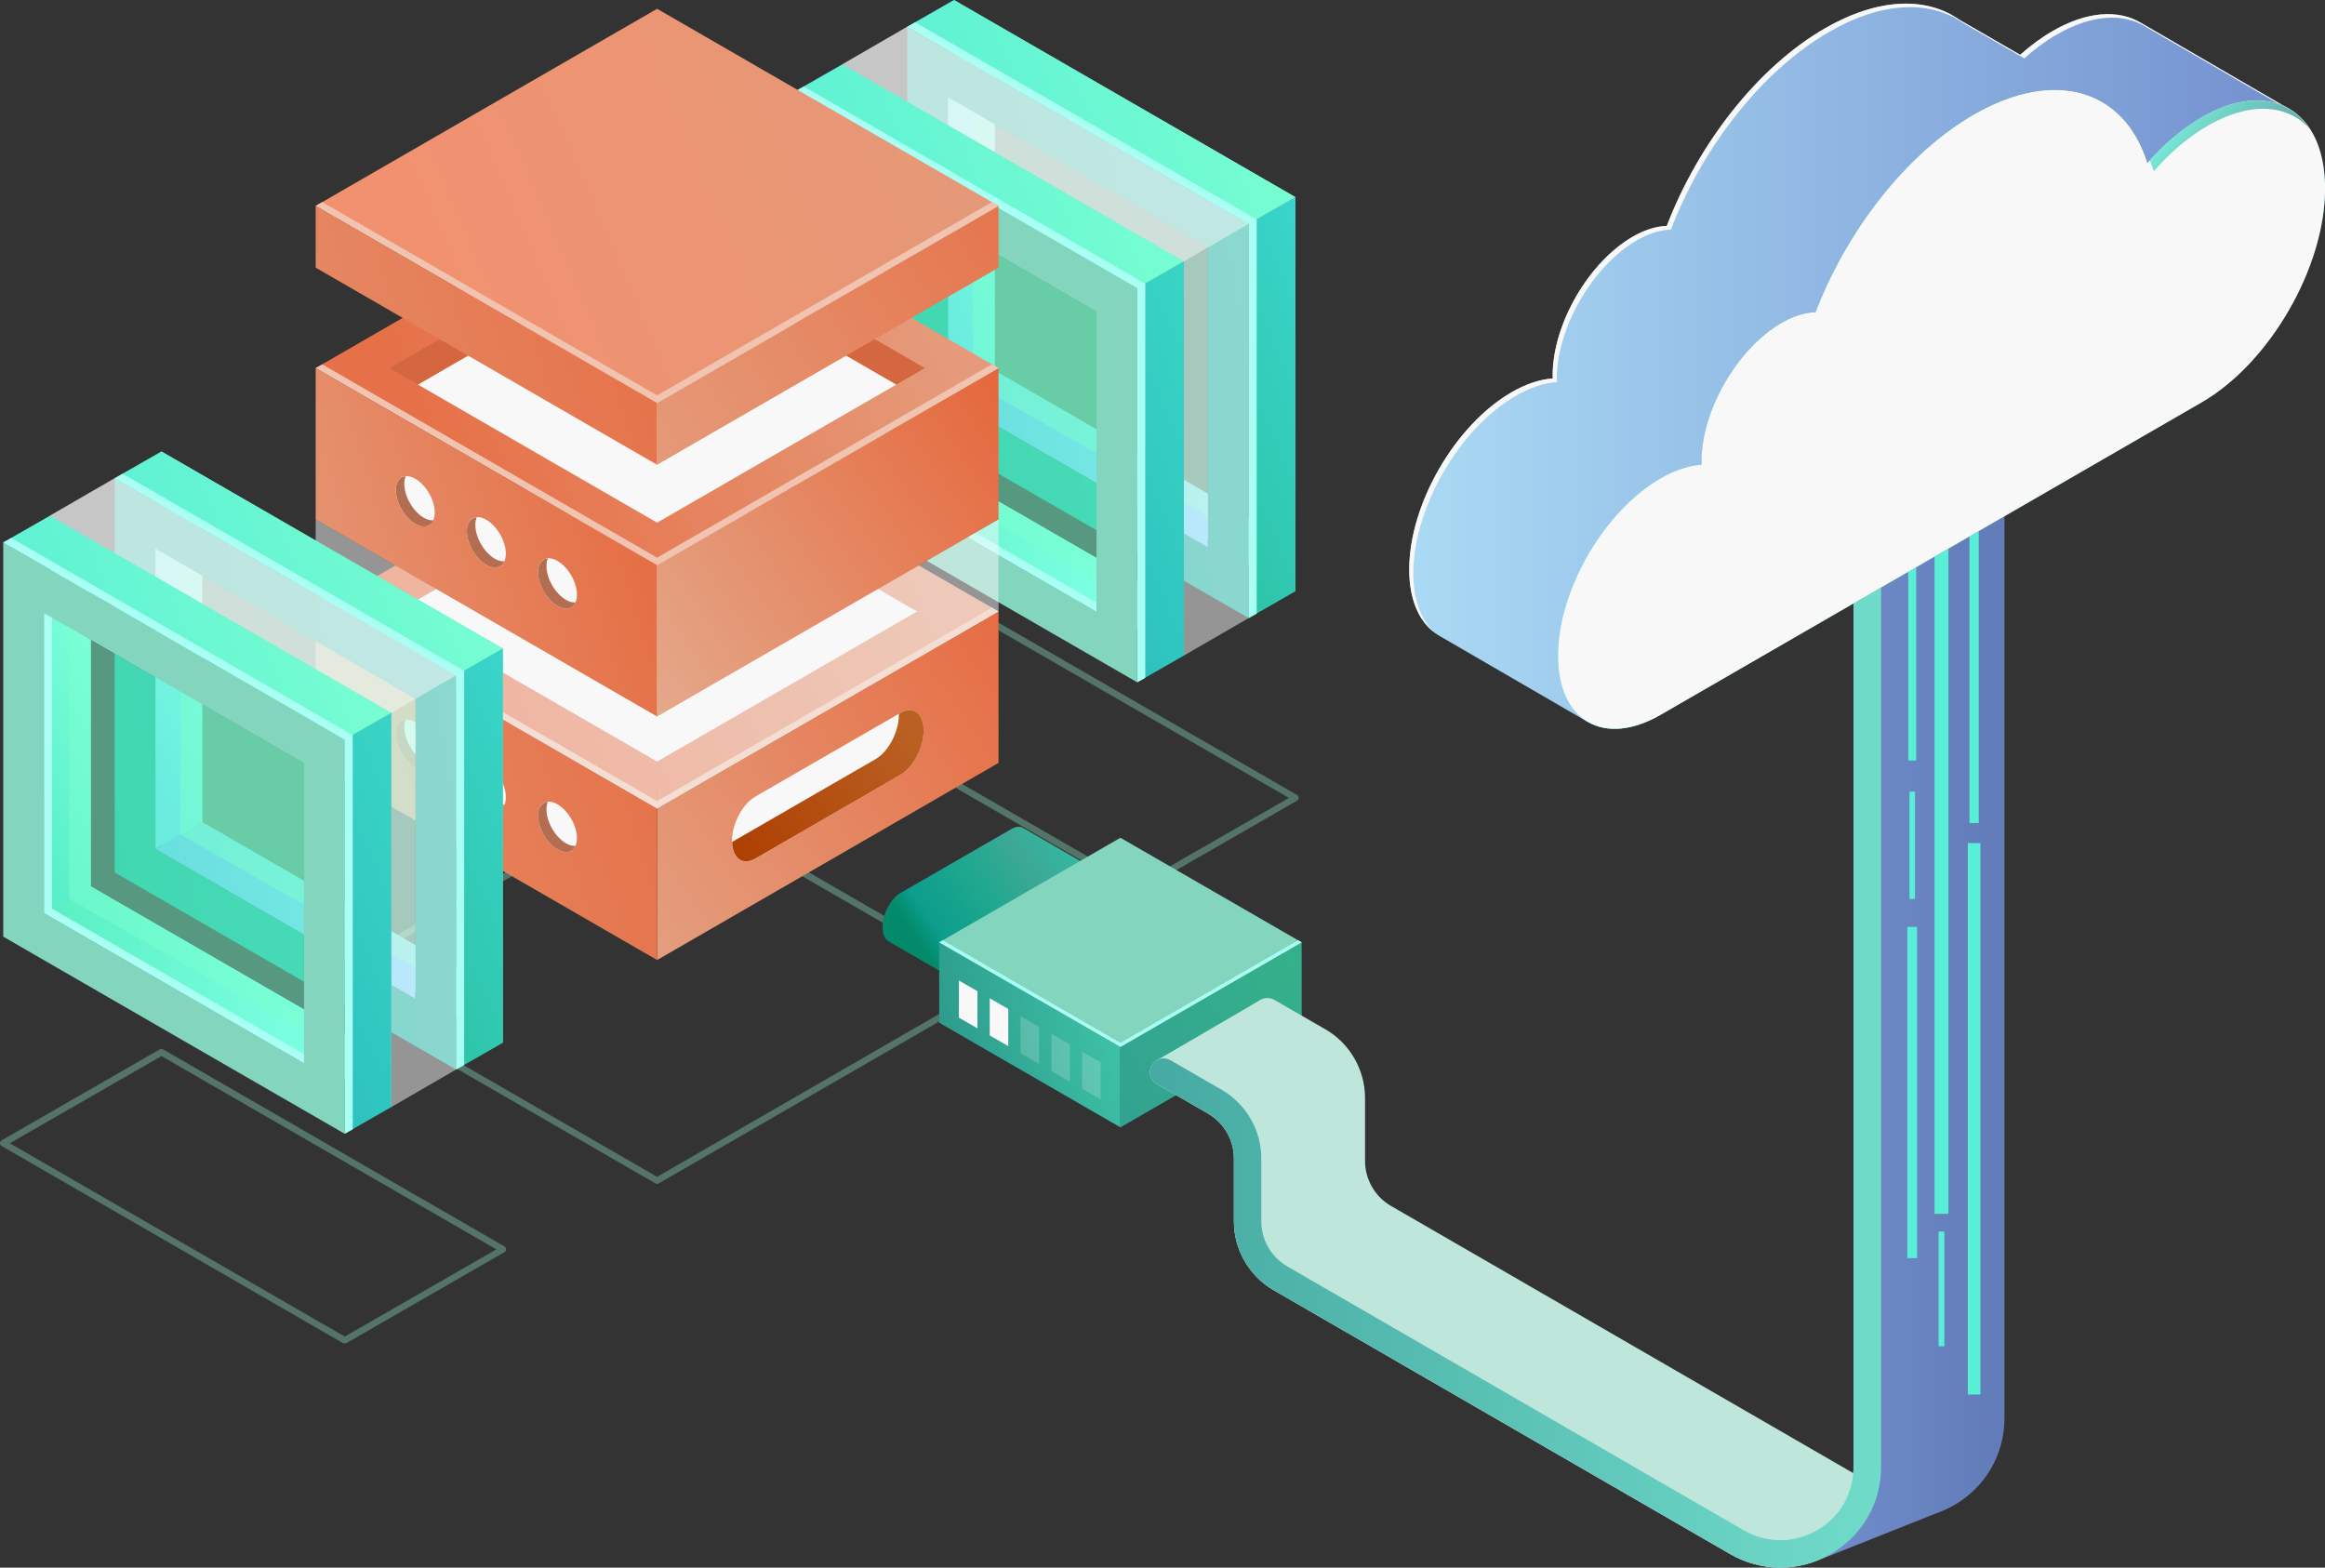 <svg width="528" height="356" viewBox="0 0 528 356" fill="none" xmlns="http://www.w3.org/2000/svg"><rect x="0" y="0" width="528" height="356" fill="#333333" stroke="none"/><g clip-path="url(#clip0_464_6241)"><path d="M258.253 202.601C258.127 202.601 258.002 202.565 257.876 202.493L180.358 157.733C180.124 157.607 179.98 157.355 179.98 157.085C179.98 156.815 180.124 156.582 180.358 156.438L216.275 135.775C216.509 135.649 216.779 135.649 217.013 135.775L294.548 180.536C294.782 180.661 294.926 180.913 294.926 181.183C294.926 181.453 294.782 181.687 294.548 181.83L258.631 202.493C258.523 202.565 258.397 202.583 258.253 202.583V202.601ZM182.211 157.103L258.271 201.001L292.714 181.201L216.653 137.303L182.211 157.103Z" fill="#84D5BD" fill-opacity="0.4"/><path d="M216.635 0V89.522L294.17 134.282V44.761L216.635 0ZM225.879 16.023L284.908 50.102V118.259L225.879 84.18V16.023Z" fill="url(#paint0_linear_464_6241)"/><path d="M206.023 6.078V95.6L283.559 140.361V50.839L206.023 6.078ZM215.286 22.102L274.314 56.18V124.337L215.286 90.259V22.102Z" fill="url(#paint1_linear_464_6241)"/><path d="M206.023 6.078L216.635 0L294.17 44.761L283.559 50.839L206.023 6.078Z" fill="url(#paint2_linear_464_6241)"/><path d="M294.17 44.761L283.559 50.839V140.361L294.17 134.282V44.761Z" fill="url(#paint3_linear_464_6241)"/><path d="M225.898 84.181L215.269 90.259V22.102L225.88 28.234L225.898 84.181Z" fill="url(#paint4_linear_464_6241)"/><path d="M225.898 84.181L215.269 90.259L274.297 124.32L274.315 112.127L225.898 84.181Z" fill="url(#paint5_linear_464_6241)"/><path opacity="0.5" d="M220.951 87.004V25.411L274.296 56.18V117.288L220.951 87.004Z" fill="#7BFFCF"/><path d="M191.33 14.585V104.106L268.865 148.867V59.345L191.33 14.585ZM200.592 30.608L259.621 64.686V132.844L200.592 98.765V30.608Z" fill="url(#paint6_linear_464_6241)"/><path d="M180.719 20.663V110.184L258.254 154.945V65.424L180.719 20.663ZM189.981 36.686L249.009 70.765V138.922L189.981 104.843V36.686Z" fill="url(#paint7_linear_464_6241)"/><path d="M180.719 20.663L191.33 14.585L268.865 59.345L258.254 65.424L180.719 20.663Z" fill="url(#paint8_linear_464_6241)"/><path d="M268.865 59.345L258.254 65.424V154.945L268.865 148.867V59.345Z" fill="url(#paint9_linear_464_6241)"/><path d="M200.593 98.765L189.981 104.843V36.686L200.593 42.819V98.765Z" fill="url(#paint10_linear_464_6241)"/><path d="M200.593 98.765L189.981 104.843L249.009 138.922V126.711L200.593 98.765Z" fill="url(#paint11_linear_464_6241)"/><path opacity="0.5" d="M195.664 101.588V40.013L249.009 70.765V131.873L195.664 101.588Z" fill="#7BFFCF"/><path d="M258.254 65.424L180.719 20.663L182.553 19.656L260.088 64.416V153.938L258.254 154.945V65.424Z" fill="#A9FFF4"/><path d="M283.559 50.839L206.024 6.078L207.841 5.071L285.394 49.832V139.354L283.559 140.361V50.839Z" fill="#A9FFF4"/><path d="M189.981 36.686L191.798 37.747V103.836L249.009 136.854V138.922L189.981 104.843V36.686Z" fill="#A9FFF4"/><path opacity="0.5" d="M191.329 14.585L206.023 6.078L283.559 50.839V140.361L268.865 148.867V59.345L191.329 14.585Z" fill="#F8F8F8"/><path opacity="0.5" d="M283.559 50.839L268.865 59.345L191.329 14.585L206.023 6.078L283.559 50.839Z" fill="#F8F8F8"/><path d="M149.225 268.852C149.1 268.852 148.974 268.816 148.848 268.744L71.762 224.235C71.528 224.109 71.384 223.858 71.384 223.588C71.384 223.318 71.528 223.084 71.762 222.941L148.866 178.432C149.1 178.306 149.387 178.306 149.603 178.432L226.689 222.941C226.923 223.066 227.067 223.318 227.067 223.588C227.067 223.858 226.923 224.092 226.689 224.235L149.603 268.744C149.495 268.816 149.351 268.852 149.225 268.852ZM73.615 223.606L149.225 267.252L224.836 223.606L149.225 179.96L73.615 223.606Z" fill="#84D5BD" fill-opacity="0.4"/><path d="M149.225 218.013L226.761 173.252V138.868L149.225 183.629V218.013Z" fill="url(#paint12_linear_464_6241)"/><path d="M149.226 183.629L226.761 138.868L149.226 94.107L71.69 138.868L149.226 183.629Z" fill="url(#paint13_linear_464_6241)"/><path d="M149.226 172.946L208.254 138.868L149.226 104.789L90.197 138.868L149.226 172.946Z" fill="#F8F8F8"/><path d="M71.69 173.252L149.226 218.013V183.629L71.69 138.868V173.252Z" fill="url(#paint14_linear_464_6241)"/><path d="M149.225 162.732L226.761 117.971V83.587L149.225 128.348V162.732Z" fill="url(#paint15_linear_464_6241)"/><path d="M149.226 128.348L226.761 83.587L149.226 38.826L71.69 83.587L149.226 128.348Z" fill="url(#paint16_linear_464_6241)"/><path d="M149.226 126.639L225.268 82.724L226.761 83.587L149.226 128.348L71.69 83.587L73.183 82.742L149.226 126.639Z" fill="#F0C4B1"/><path d="M149.226 181.92L225.268 138.005L226.761 138.868L149.226 183.629L71.69 138.868L73.183 138.023L149.226 181.92Z" fill="#F0C4B1"/><path d="M149.226 55.946L203.56 87.327L149.226 118.69L94.891 87.327L149.226 55.946Z" fill="#F8F8F8"/><path d="M149.226 55.946L94.891 87.327L88.435 83.587L149.226 48.501L210.034 83.587L203.578 87.327L149.226 55.946Z" fill="#D46740"/><path d="M71.69 117.971L149.226 162.732V128.348L71.69 83.587V117.971Z" fill="url(#paint17_linear_464_6241)"/><path d="M122.175 129.93C122.175 132.754 124.154 136.188 126.6 137.609C129.046 139.03 131.024 137.879 131.024 135.056C131.024 132.232 129.046 128.797 126.6 127.377C124.154 125.974 122.175 127.107 122.175 129.93Z" fill="#F8F8F8"/><path d="M106.024 120.597C106.024 123.42 108.003 126.855 110.449 128.276C112.895 129.696 114.873 128.546 114.873 125.722C114.873 122.899 112.895 119.464 110.449 118.043C108.003 116.623 106.024 117.773 106.024 120.597Z" fill="#F8F8F8"/><path d="M97.435 119.254C99.164 118.256 99.165 115.02 97.436 112.027C95.708 109.034 92.905 107.416 91.176 108.414C89.447 109.413 89.447 112.648 91.175 115.641C92.903 118.635 95.706 120.252 97.435 119.254Z" fill="#F8F8F8"/><path d="M124.423 126.801C124.208 127.269 124.1 127.862 124.1 128.546C124.1 131.369 126.078 134.804 128.524 136.225C129.316 136.692 130.053 136.854 130.7 136.8C130.035 138.275 128.452 138.688 126.6 137.609C124.154 136.189 122.175 132.754 122.175 129.93C122.175 128.024 123.093 126.909 124.423 126.801Z" fill="#B36E51"/><path d="M108.272 117.468C108.057 117.935 107.949 118.529 107.949 119.212C107.949 122.036 109.927 125.47 112.373 126.891C113.165 127.359 113.902 127.521 114.549 127.467C113.884 128.941 112.301 129.355 110.449 128.276C108.003 126.855 106.024 123.42 106.024 120.597C106.024 118.691 106.942 117.576 108.272 117.468Z" fill="#B36E51"/><path d="M92.139 108.152C91.924 108.62 91.816 109.213 91.816 109.897C91.816 112.72 93.794 116.155 96.24 117.576C97.032 118.043 97.769 118.205 98.416 118.151C97.751 119.626 96.168 120.039 94.316 118.96C91.87 117.54 89.891 114.105 89.891 111.281C89.891 109.375 90.809 108.26 92.139 108.152Z" fill="#B36E51"/><path d="M122.175 185.211C122.175 188.035 124.154 191.47 126.6 192.89C129.046 194.311 131.024 193.16 131.024 190.337C131.024 187.513 129.046 184.078 126.6 182.658C124.154 181.237 122.175 182.388 122.175 185.211Z" fill="#F8F8F8"/><path d="M106.024 175.896C106.024 178.719 108.003 182.154 110.449 183.575C112.895 184.996 114.873 183.845 114.873 181.021C114.873 178.198 112.895 174.763 110.449 173.342C108.003 171.922 106.024 173.073 106.024 175.896Z" fill="#F8F8F8"/><path d="M97.435 174.538C99.164 173.54 99.165 170.304 97.436 167.311C95.708 164.317 92.905 162.7 91.176 163.698C89.447 164.696 89.447 167.932 91.175 170.925C92.903 173.919 95.706 175.536 97.435 174.538Z" fill="#F8F8F8"/><path d="M124.423 182.082C124.208 182.55 124.1 183.143 124.1 183.827C124.1 186.65 126.078 190.085 128.524 191.506C129.316 191.973 130.053 192.135 130.7 192.081C130.035 193.556 128.452 193.969 126.6 192.89C124.154 191.47 122.175 188.035 122.175 185.211C122.175 183.305 123.093 182.19 124.423 182.082Z" fill="#B36E51"/><path d="M108.272 172.749C108.057 173.216 107.949 173.81 107.949 174.493C107.949 177.317 109.927 180.751 112.373 182.172C113.165 182.64 113.902 182.802 114.549 182.748C113.884 184.222 112.301 184.636 110.449 183.557C108.003 182.136 106.024 178.701 106.024 175.878C106.024 173.972 106.942 172.857 108.272 172.749Z" fill="#B36E51"/><path d="M92.139 163.433C91.924 163.901 91.816 164.494 91.816 165.178C91.816 168.001 93.794 171.436 96.24 172.857C97.032 173.324 97.769 173.486 98.416 173.432C97.751 174.907 96.168 175.32 94.316 174.241C91.87 172.821 89.891 169.386 89.891 166.562C89.891 164.656 90.809 163.541 92.139 163.433Z" fill="#B36E51"/><path d="M149.225 105.545L226.761 60.784V46.757L149.225 91.518V105.545Z" fill="url(#paint18_linear_464_6241)"/><path d="M149.226 91.518L226.761 46.757L149.226 1.996L71.69 46.757L149.226 91.518Z" fill="url(#paint19_linear_464_6241)"/><path d="M149.226 89.791L225.268 45.894L226.761 46.757L149.226 91.517L71.69 46.757L73.183 45.894L149.226 89.791Z" fill="#F0C4B1"/><path d="M71.69 60.784L149.226 105.545V91.518L71.69 46.757V60.784Z" fill="url(#paint20_linear_464_6241)"/><path opacity="0.5" d="M226.761 117.971V138.868L149.225 183.629V162.732L226.761 117.971Z" fill="#F8F8F8"/><path opacity="0.5" d="M71.69 117.971V138.868L149.226 183.629V162.732L71.69 117.971Z" fill="#F8F8F8"/><path d="M171.528 194.994L204.459 175.986C207.373 174.295 209.747 169.781 209.747 165.897C209.747 162.013 207.391 160.214 204.459 161.905L171.51 180.913C168.596 182.604 166.222 187.117 166.222 191.002C166.222 194.886 168.596 196.667 171.51 194.994H171.528Z" fill="#F8F8F8"/><path d="M198.847 172.389C201.761 170.699 204.135 166.185 204.135 162.3C204.135 162.229 204.135 162.157 204.135 162.085L204.477 161.887C207.391 160.196 209.765 161.995 209.765 165.879C209.765 169.764 207.408 174.277 204.477 175.968L171.527 194.976C168.668 196.631 166.348 194.94 166.258 191.2L198.847 172.389Z" fill="url(#paint21_linear_464_6241)"/><path d="M78.273 305.125C78.147 305.125 78.021 305.089 77.895 305.017L0.378 260.256C0.144 260.13 0 259.879 0 259.609C0 259.339 0.144 259.105 0.378 258.961L36.295 238.299C36.529 238.173 36.798 238.173 37.032 238.299L114.568 283.059C114.801 283.185 114.945 283.437 114.945 283.707C114.945 283.976 114.801 284.21 114.568 284.354L78.65 305.017C78.543 305.089 78.417 305.107 78.273 305.107V305.125ZM2.23 259.627L78.291 303.524L112.733 283.725L36.672 239.827L2.23 259.627Z" fill="#84D5BD" fill-opacity="0.4"/><path d="M36.654 102.524V192.045L114.19 236.806V147.284L36.654 102.524ZM45.899 118.547L104.927 152.626V220.783L45.899 186.704V118.547Z" fill="url(#paint22_linear_464_6241)"/><path d="M26.043 108.602V198.124L103.578 242.884V153.363L26.043 108.602ZM35.306 124.625L94.334 158.704V226.861L35.306 192.782V124.625Z" fill="url(#paint23_linear_464_6241)"/><path d="M26.043 108.602L36.654 102.524L114.19 147.284L103.578 153.363L26.043 108.602Z" fill="url(#paint24_linear_464_6241)"/><path d="M114.19 147.284L103.578 153.363V242.884L114.19 236.806V147.284Z" fill="url(#paint25_linear_464_6241)"/><path d="M45.917 186.704L35.288 192.782V124.625L45.899 130.758L45.917 186.704Z" fill="url(#paint26_linear_464_6241)"/><path d="M45.917 186.704L35.288 192.782L94.316 226.843L94.334 214.65L45.917 186.704Z" fill="url(#paint27_linear_464_6241)"/><path opacity="0.5" d="M40.971 189.528V127.934L94.316 158.704V219.812L40.971 189.528Z" fill="#7BFFCF"/><path d="M11.349 117.108V206.63L88.884 251.39V161.869L11.349 117.108ZM20.611 133.131L79.64 167.21V235.367L20.611 201.289V133.131Z" fill="url(#paint28_linear_464_6241)"/><path d="M0.737 123.187V212.708L78.273 257.469V167.947L0.737 123.187ZM10 139.21L69.028 173.288V241.446L10 207.367V139.21Z" fill="url(#paint29_linear_464_6241)"/><path d="M0.737 123.187L11.349 117.108L88.884 161.869L78.273 167.947L0.737 123.187Z" fill="url(#paint30_linear_464_6241)"/><path d="M88.884 161.869L78.273 167.947V257.469L88.884 251.39V161.869Z" fill="url(#paint31_linear_464_6241)"/><path d="M20.611 201.289L10 207.367V139.21L20.611 145.342V201.289Z" fill="url(#paint32_linear_464_6241)"/><path d="M20.611 201.289L10 207.367L69.028 241.446V229.235L20.611 201.289Z" fill="url(#paint33_linear_464_6241)"/><path opacity="0.5" d="M15.683 204.112V142.537L69.028 173.289V234.396L15.683 204.112Z" fill="#7BFFCF"/><path d="M78.273 167.947L0.737 123.187L2.572 122.179L80.107 166.94V256.462L78.273 257.469V167.947Z" fill="#A9FFF4"/><path d="M103.578 153.363L26.043 108.602L27.86 107.595L105.413 152.356V241.877L103.578 242.884V153.363Z" fill="#A9FFF4"/><path d="M10 139.21L11.816 140.271V206.36L69.028 239.378V241.446L10 207.367V139.21Z" fill="#A9FFF4"/><path opacity="0.5" d="M11.349 117.108L26.043 108.602L103.578 153.363V242.884L88.884 251.39V161.869L11.349 117.108Z" fill="#F8F8F8"/><path opacity="0.5" d="M103.578 153.363L88.884 161.869L11.349 117.108L26.043 108.602L103.578 153.363Z" fill="#F8F8F8"/><path d="M200.43 210.532C200.43 207.547 202.247 204.094 204.477 202.799L229.729 188.233C230.79 187.621 231.743 187.621 232.48 188.089L260.358 204.202L229.621 229.864L201.797 213.787C200.97 213.265 200.43 212.132 200.43 210.532Z" fill="url(#paint34_linear_464_6241)"/><path d="M232.265 229.648L257.516 215.082C259.746 213.787 261.563 210.334 261.563 207.349C261.563 204.364 259.746 202.997 257.516 204.292L232.265 218.858C230.034 220.153 228.218 223.606 228.218 226.591C228.218 229.576 230.034 230.943 232.265 229.648Z" fill="url(#paint35_linear_464_6241)"/><path d="M254.441 256.012L295.609 232.256V214.003L254.441 237.759V256.012Z" fill="url(#paint36_linear_464_6241)"/><path d="M254.441 237.759L295.61 214.003L254.441 190.247L213.29 214.003L254.441 237.759Z" fill="#84D5BD"/><path d="M213.29 232.256L254.441 256.012V237.759L213.29 214.003V232.256Z" fill="url(#paint37_linear_464_6241)"/><path d="M254.441 236.842L294.818 213.535L295.61 214.003L254.441 237.759L213.29 214.003L214.081 213.535L254.441 236.842Z" fill="#A9FFF4"/><path d="M262.372 240.996L286.257 227.059L306.383 243.154L308.091 257.073V269.751L402.317 326.489L422.173 338.232L419.152 347.314L405.339 352.799L386.22 347.116L337.893 316.868L295.609 293.4L283.775 284.318L283.002 265.022L281.491 253.279L262.372 240.996Z" fill="#BEE6DA"/><path d="M404.332 356C408.253 356 412.173 354.975 415.753 352.907C422.911 348.771 427.191 341.379 427.191 333.107V102.595C427.191 100.869 425.788 99.466 424.062 99.466C422.335 99.466 420.932 100.869 420.932 102.595V333.107C420.932 339.113 417.821 344.491 412.623 347.494C407.425 350.497 401.202 350.497 396.005 347.494L292.336 287.573C288.703 285.469 286.455 281.567 286.455 277.376V263.08C286.455 256.659 283.002 250.689 277.444 247.47L265.826 240.762C264.333 239.899 262.426 240.402 261.563 241.913C260.7 243.406 261.203 245.312 262.714 246.175L274.333 252.883C277.966 254.987 280.214 258.889 280.214 263.08V277.376C280.214 283.796 283.667 289.767 289.225 292.986L392.893 352.907C396.472 354.975 400.393 356 404.332 356Z" fill="#F8F8F8"/><path d="M285.106 228.192C285.969 226.699 287.876 226.195 289.369 227.041L300.987 233.748C306.545 236.95 309.998 242.938 309.998 249.358V263.655C309.998 267.845 312.264 271.765 315.879 273.852L424.026 336.362C426.166 337.603 428.468 338.304 430.806 338.538C430.591 340.606 430.663 342.71 430.501 344.796C427.191 344.526 423.918 343.519 420.896 341.775L312.75 279.265C307.192 276.063 303.739 270.075 303.739 263.655V249.358C303.739 245.168 301.491 241.248 297.858 239.162L286.239 232.454C284.746 231.59 284.225 229.684 285.088 228.192H285.106Z" fill="#BEE6DA"/><path d="M413.324 354.13L422.821 342.26L424.17 328.215V294.155L424.08 115.256L448.954 119.482V107.918C448.954 106.192 450.357 104.789 452.083 104.789C453.81 104.789 455.213 106.192 455.213 107.918V322.011C455.213 330.284 450.932 337.675 443.774 341.811C442.479 342.548 441.148 343.16 439.799 343.627L413.36 354.148L413.324 354.13Z" fill="url(#paint38_linear_464_6241)"/><path d="M404.332 356C408.253 356 412.173 354.975 415.753 352.907C422.911 348.771 427.191 341.379 427.191 333.107V102.595C427.191 100.869 425.788 99.466 424.062 99.466C422.335 99.466 420.932 100.869 420.932 102.595V333.107C420.932 339.113 417.821 344.491 412.623 347.494C407.425 350.497 401.202 350.497 396.005 347.494L292.336 287.573C288.703 285.469 286.455 281.567 286.455 277.376V263.08C286.455 256.659 283.002 250.689 277.444 247.47L265.826 240.762C264.333 239.899 262.426 240.402 261.563 241.913C260.7 243.406 261.203 245.312 262.714 246.175L274.333 252.883C277.966 254.987 280.214 258.889 280.214 263.08V277.376C280.214 283.796 283.667 289.767 289.225 292.986L392.893 352.907C396.472 354.975 400.393 356 404.332 356Z" fill="url(#paint39_linear_464_6241)"/><path opacity="0.2" d="M245.754 247.254L249.962 249.682V241.248L245.754 238.82V247.254Z" fill="#F8F8F8"/><path opacity="0.2" d="M238.757 243.226L242.966 245.654V237.201L238.757 234.774V243.226Z" fill="#F8F8F8"/><path opacity="0.2" d="M231.761 239.18L235.97 241.607V233.173L231.761 230.745V239.18Z" fill="#F8F8F8"/><path d="M224.765 235.151L228.973 237.561V229.127L224.765 226.699V235.151Z" fill="#F8F8F8"/><path d="M217.768 231.105L221.977 233.533V225.099L217.768 222.671V231.105Z" fill="#F8F8F8"/><path d="M435.159 123.043H433.36V172.713H435.159V123.043Z" fill="#59EFD6"/><path d="M442.479 123.043H439.332V275.65H442.479V123.043Z" fill="#59EFD6"/><path d="M449.367 118.529H447.263V186.92H449.367V118.529Z" fill="#59EFD6"/><path d="M449.745 191.452H446.885V316.688H449.745V191.452Z" fill="#59EFD6"/><path d="M441.562 279.678H440.249V305.736H441.562V279.678Z" fill="#59EFD6"/><path d="M434.889 179.762H433.63V204.148H434.889V179.762Z" fill="#59EFD6"/><path d="M435.357 210.478H433.145V285.721H435.357V210.478Z" fill="#59EFD6"/><path d="M520.266 24.979L486.166 5.161C481.076 2.14 473.99 2.518 466.166 7.032C463.612 8.506 461.13 10.341 458.774 12.445L445.033 4.514C437.479 -0.791 426.562 -0.557 414.404 6.456C399.026 15.34 385.609 32.802 378.523 51.307C376.167 51.379 373.559 52.152 370.789 53.752C360.753 59.543 352.606 73.642 352.606 85.224C352.606 85.475 352.624 85.709 352.642 85.943C349.782 86.141 346.616 87.148 343.289 89.072C330.447 96.481 320.034 114.519 320.034 129.337C320.034 136.692 322.588 141.853 326.742 144.317L326.85 144.389C326.85 144.389 326.85 144.389 326.868 144.389L360.519 163.919L367.875 128.564L466.184 71.826C478.738 64.579 489.385 48.897 492.964 33.701L520.284 24.961L520.266 24.979Z" fill="url(#paint40_linear_464_6241)"/><path d="M320.969 130.164C320.969 115.346 331.383 97.308 344.224 89.899C347.552 87.975 350.717 86.968 353.577 86.77C353.577 86.536 353.541 86.302 353.541 86.051C353.541 74.451 361.67 60.37 371.724 54.58C374.494 52.979 377.12 52.206 379.458 52.134C386.544 33.629 399.961 16.167 415.339 7.283C427.497 0.234 438.414 3.56436e-05 445.968 5.323L459.709 13.254C462.065 11.15 464.529 9.315 467.101 7.841C474.925 3.327 482.011 2.931 487.101 5.971L519.979 25.069L520.266 24.979L486.166 5.161C481.076 2.14 473.99 2.518 466.166 7.032C463.612 8.506 461.13 10.341 458.774 12.445L445.033 4.514C437.479 -0.791 426.562 -0.557 414.404 6.456C399.026 15.34 385.609 32.802 378.523 51.307C376.167 51.379 373.559 52.152 370.789 53.752C360.753 59.543 352.606 73.642 352.606 85.224C352.606 85.475 352.624 85.709 352.642 85.943C349.782 86.141 346.616 87.148 343.289 89.072C330.447 96.481 320.034 114.519 320.034 129.337C320.034 136.009 322.156 140.864 325.645 143.544C322.714 140.738 320.951 136.189 320.951 130.146L320.969 130.164Z" fill="#F8F8F8"/><path d="M499.943 26.634C495.536 29.187 491.364 32.766 487.659 36.992C482.515 20.447 466.795 15.304 448.198 26.04C432.821 34.924 419.404 52.386 412.317 70.891C409.961 70.963 407.353 71.736 404.584 73.337C394.548 79.127 386.4 93.226 386.4 104.808C386.4 105.059 386.418 105.293 386.436 105.527C383.577 105.725 380.411 106.732 377.084 108.656C364.242 116.065 353.829 134.103 353.829 148.921C353.829 163.739 364.242 169.746 377.084 162.337L499.961 91.392C515.464 82.436 528.018 60.694 528.018 42.801C528.018 24.907 515.446 17.66 499.961 26.598L499.943 26.634Z" fill="url(#paint41_linear_464_6241)"/><path opacity="0.7" d="M499.943 26.634C495.536 29.187 491.364 32.766 487.659 36.992C482.515 20.447 466.795 15.304 448.198 26.04C432.821 34.924 419.404 52.386 412.317 70.891C409.961 70.963 407.353 71.736 404.584 73.337C394.548 79.127 386.4 93.226 386.4 104.808C386.4 105.059 386.418 105.293 386.436 105.527C383.577 105.725 380.411 106.732 377.084 108.656C364.242 116.065 353.829 134.103 353.829 148.921C353.829 163.739 364.242 169.746 377.084 162.337L499.961 91.392C515.464 82.436 528.018 60.694 528.018 42.801C528.018 24.907 515.446 17.66 499.961 26.598L499.943 26.634Z" fill="url(#paint42_linear_464_6241)"/><path d="M499.943 26.634C495.536 29.187 491.364 32.766 487.659 36.992C482.515 20.447 466.795 15.304 448.198 26.04C432.821 34.924 419.404 52.386 412.317 70.891C409.961 70.963 407.353 71.736 404.584 73.337C394.548 79.127 386.4 93.226 386.4 104.808C386.4 105.059 386.418 105.293 386.436 105.527C383.577 105.725 380.411 106.732 377.084 108.656C364.242 116.065 353.829 134.103 353.829 148.921C353.829 163.739 364.242 169.746 377.084 162.337L499.961 91.392C515.464 82.436 528.018 60.694 528.018 42.801C528.018 24.907 515.446 17.66 499.961 26.598L499.943 26.634Z" fill="#F8F8F8"/><path opacity="0.7" d="M489.133 38.88C492.838 34.636 497.011 31.057 501.417 28.522C510.932 23.037 519.331 23.666 524.403 29.097C519.601 21.994 510.446 20.591 499.925 26.651C495.734 29.061 491.777 32.442 488.216 36.398C488.54 37.208 488.864 38.017 489.133 38.88Z" fill="url(#paint43_linear_464_6241)"/></g><defs><linearGradient id="paint0_linear_464_6241" x1="314.998" y1="49.185" x2="187.95" y2="87.479" gradientUnits="userSpaceOnUse"><stop stop-color="#84D5BD"/><stop offset="1" stop-color="#84D5BD"/></linearGradient><linearGradient id="paint1_linear_464_6241" x1="305.681" y1="63.23" x2="174.747" y2="84.707" gradientUnits="userSpaceOnUse"><stop stop-color="#25BAB0"/><stop offset="1" stop-color="#00AD8D"/></linearGradient><linearGradient id="paint2_linear_464_6241" x1="289.026" y1="8.884" x2="207.897" y2="43.365" gradientUnits="userSpaceOnUse"><stop stop-color="#7BFFD1"/><stop offset="1" stop-color="#59EFD4"/></linearGradient><linearGradient id="paint3_linear_464_6241" x1="311.364" y1="82.796" x2="240.306" y2="113.625" gradientUnits="userSpaceOnUse"><stop stop-color="#3AD5CD"/><stop offset="1" stop-color="#25BA90"/></linearGradient><linearGradient id="paint4_linear_464_6241" x1="235.952" y1="45.049" x2="205.756" y2="61.309" gradientUnits="userSpaceOnUse"><stop stop-color="#7BFFF4"/><stop offset="1" stop-color="#59D6EF"/></linearGradient><linearGradient id="paint5_linear_464_6241" x1="274.315" y1="104.25" x2="215.287" y2="104.25" gradientUnits="userSpaceOnUse"><stop stop-color="#7BDAFF"/><stop offset="1" stop-color="#59BDEF"/></linearGradient><linearGradient id="paint6_linear_464_6241" x1="289.693" y1="63.769" x2="162.646" y2="102.064" gradientUnits="userSpaceOnUse"><stop stop-color="#84D5BD"/><stop offset="1" stop-color="#84D5BD"/></linearGradient><linearGradient id="paint7_linear_464_6241" x1="280.394" y1="77.814" x2="149.443" y2="99.291" gradientUnits="userSpaceOnUse"><stop stop-color="#84D5BD"/><stop offset="1" stop-color="#84D5BD"/></linearGradient><linearGradient id="paint8_linear_464_6241" x1="263.722" y1="23.468" x2="182.592" y2="57.949" gradientUnits="userSpaceOnUse"><stop stop-color="#7BFFD1"/><stop offset="1" stop-color="#59EFD4"/></linearGradient><linearGradient id="paint9_linear_464_6241" x1="286.077" y1="97.38" x2="215.019" y2="128.21" gradientUnits="userSpaceOnUse"><stop stop-color="#3AD5C6"/><stop offset="1" stop-color="#25B5BA"/></linearGradient><linearGradient id="paint10_linear_464_6241" x1="210.646" y1="59.633" x2="180.45" y2="75.893" gradientUnits="userSpaceOnUse"><stop stop-color="#7BFFDA"/><stop offset="1" stop-color="#59EFCA"/></linearGradient><linearGradient id="paint11_linear_464_6241" x1="249.009" y1="118.834" x2="189.981" y2="118.834" gradientUnits="userSpaceOnUse"><stop stop-color="#7BFFE2"/><stop offset="1" stop-color="#59EFC2"/></linearGradient><linearGradient id="paint12_linear_464_6241" x1="233.613" y1="147.014" x2="136.319" y2="214.085" gradientUnits="userSpaceOnUse"><stop stop-color="#E66C42"/><stop offset="1" stop-color="#E4A283"/></linearGradient><linearGradient id="paint13_linear_464_6241" x1="207.373" y1="113.907" x2="97.899" y2="160.943" gradientUnits="userSpaceOnUse"><stop stop-color="#E59B7B"/><stop offset="1" stop-color="#E67047"/></linearGradient><linearGradient id="paint14_linear_464_6241" x1="159.171" y1="163.757" x2="55.325" y2="195.073" gradientUnits="userSpaceOnUse"><stop stop-color="#E56F45"/><stop offset="1" stop-color="#E5906D"/></linearGradient><linearGradient id="paint15_linear_464_6241" x1="233.613" y1="91.733" x2="136.319" y2="158.804" gradientUnits="userSpaceOnUse"><stop stop-color="#E5663A"/><stop offset="1" stop-color="#E4AE91"/></linearGradient><linearGradient id="paint16_linear_464_6241" x1="207.373" y1="58.626" x2="97.899" y2="105.662" gradientUnits="userSpaceOnUse"><stop stop-color="#E59B7B"/><stop offset="1" stop-color="#E67047"/></linearGradient><linearGradient id="paint17_linear_464_6241" x1="159.171" y1="108.476" x2="55.325" y2="139.792" gradientUnits="userSpaceOnUse"><stop stop-color="#E5663A"/><stop offset="1" stop-color="#E59D7D"/></linearGradient><linearGradient id="paint18_linear_464_6241" x1="228.757" y1="48.052" x2="141.822" y2="108" gradientUnits="userSpaceOnUse"><stop stop-color="#E5754D"/><stop offset="1" stop-color="#E59D7C"/></linearGradient><linearGradient id="paint19_linear_464_6241" x1="207.373" y1="21.778" x2="97.899" y2="68.814" gradientUnits="userSpaceOnUse"><stop stop-color="#E59877"/><stop offset="1" stop-color="#F29170"/></linearGradient><linearGradient id="paint20_linear_464_6241" x1="155.161" y1="62.672" x2="59.875" y2="91.416" gradientUnits="userSpaceOnUse"><stop stop-color="#E56F45"/><stop offset="1" stop-color="#E58D6A"/></linearGradient><linearGradient id="paint21_linear_464_6241" x1="210.862" y1="164.53" x2="163.941" y2="196.87" gradientUnits="userSpaceOnUse"><stop stop-color="#BA6325"/><stop offset="1" stop-color="#AD3D00"/></linearGradient><linearGradient id="paint22_linear_464_6241" x1="135.017" y1="151.708" x2="7.97" y2="190.003" gradientUnits="userSpaceOnUse"><stop stop-color="#84D5BD"/><stop offset="1" stop-color="#84D5BD"/></linearGradient><linearGradient id="paint23_linear_464_6241" x1="125.701" y1="165.753" x2="-5.233" y2="187.23" gradientUnits="userSpaceOnUse"><stop stop-color="#25BAB0"/><stop offset="1" stop-color="#00AD8D"/></linearGradient><linearGradient id="paint24_linear_464_6241" x1="109.046" y1="111.407" x2="27.916" y2="145.888" gradientUnits="userSpaceOnUse"><stop stop-color="#7BFFD1"/><stop offset="1" stop-color="#59EFD4"/></linearGradient><linearGradient id="paint25_linear_464_6241" x1="131.384" y1="185.319" x2="60.326" y2="216.149" gradientUnits="userSpaceOnUse"><stop stop-color="#3AD5CD"/><stop offset="1" stop-color="#25BA90"/></linearGradient><linearGradient id="paint26_linear_464_6241" x1="55.971" y1="147.572" x2="25.775" y2="163.832" gradientUnits="userSpaceOnUse"><stop stop-color="#7BFFF4"/><stop offset="1" stop-color="#59D6EF"/></linearGradient><linearGradient id="paint27_linear_464_6241" x1="94.334" y1="206.774" x2="35.306" y2="206.774" gradientUnits="userSpaceOnUse"><stop stop-color="#7BDAFF"/><stop offset="1" stop-color="#59BDEF"/></linearGradient><linearGradient id="paint28_linear_464_6241" x1="109.712" y1="166.293" x2="-17.336" y2="204.588" gradientUnits="userSpaceOnUse"><stop stop-color="#84D5BD"/><stop offset="1" stop-color="#84D5BD"/></linearGradient><linearGradient id="paint29_linear_464_6241" x1="100.413" y1="180.338" x2="-30.539" y2="201.815" gradientUnits="userSpaceOnUse"><stop stop-color="#84D5BD"/><stop offset="1" stop-color="#84D5BD"/></linearGradient><linearGradient id="paint30_linear_464_6241" x1="83.74" y1="125.992" x2="2.611" y2="160.473" gradientUnits="userSpaceOnUse"><stop stop-color="#7BFFD1"/><stop offset="1" stop-color="#59EFD4"/></linearGradient><linearGradient id="paint31_linear_464_6241" x1="106.096" y1="199.904" x2="35.038" y2="230.733" gradientUnits="userSpaceOnUse"><stop stop-color="#3AD5C6"/><stop offset="1" stop-color="#25B5BA"/></linearGradient><linearGradient id="paint32_linear_464_6241" x1="30.665" y1="162.157" x2="0.469" y2="178.417" gradientUnits="userSpaceOnUse"><stop stop-color="#7BFFDA"/><stop offset="1" stop-color="#59EFCA"/></linearGradient><linearGradient id="paint33_linear_464_6241" x1="69.028" y1="221.358" x2="10" y2="221.358" gradientUnits="userSpaceOnUse"><stop stop-color="#7BFFE2"/><stop offset="1" stop-color="#59EFC2"/></linearGradient><linearGradient id="paint34_linear_464_6241" x1="245.178" y1="197.224" x2="212.321" y2="219.545" gradientUnits="userSpaceOnUse"><stop stop-color="#35B6A0"/><stop offset="0.24" stop-color="#3CA895"/><stop offset="0.54" stop-color="#1EA88E"/><stop offset="0.87" stop-color="#0C9D8C"/><stop offset="1" stop-color="#028A6A"/></linearGradient><linearGradient id="paint35_linear_464_6241" x1="1408.44" y1="-465.779" x2="1392.89" y2="-433.044" gradientUnits="userSpaceOnUse"><stop stop-color="#25BABA"/><stop offset="1" stop-color="#00ADA1"/></linearGradient><linearGradient id="paint36_linear_464_6241" x1="299.243" y1="218.319" x2="247.592" y2="253.931" gradientUnits="userSpaceOnUse"><stop stop-color="#34B189"/><stop offset="1" stop-color="#32A192"/></linearGradient><linearGradient id="paint37_linear_464_6241" x1="259.728" y1="227.221" x2="204.604" y2="243.841" gradientUnits="userSpaceOnUse"><stop stop-color="#40CAAC"/><stop offset="1" stop-color="#298F84"/></linearGradient><linearGradient id="paint38_linear_464_6241" x1="477.155" y1="229.45" x2="407.227" y2="229.45" gradientUnits="userSpaceOnUse"><stop stop-color="#5872AC"/><stop offset="1" stop-color="#7390CF"/></linearGradient><linearGradient id="paint39_linear_464_6241" x1="427.191" y1="227.742" x2="261.167" y2="227.742" gradientUnits="userSpaceOnUse"><stop stop-color="#71DBCA"/><stop offset="1" stop-color="#46AAA2"/></linearGradient><linearGradient id="paint40_linear_464_6241" x1="320.034" y1="82.382" x2="520.266" y2="82.382" gradientUnits="userSpaceOnUse"><stop stop-color="#AADAF4"/><stop offset="1" stop-color="#7390CF"/></linearGradient><linearGradient id="paint41_linear_464_6241" x1="339.854" y1="136.223" x2="514.045" y2="35.643" gradientUnits="userSpaceOnUse"><stop stop-color="#71FAD1"/><stop offset="1" stop-color="#0D5B55"/></linearGradient><linearGradient id="paint42_linear_464_6241" x1="663.339" y1="136.951" x2="348.472" y2="84.163" gradientUnits="userSpaceOnUse"><stop stop-color="#0D5B55"/><stop offset="0.1" stop-color="#165E60"/><stop offset="0.25" stop-color="#1E6E69"/><stop offset="0.44" stop-color="#258573"/><stop offset="0.66" stop-color="#2FA59F"/><stop offset="0.9" stop-color="#3CCACE"/><stop offset="1" stop-color="#42E8E0"/></linearGradient><linearGradient id="paint43_linear_464_6241" x1="531.597" y1="54.058" x2="496.367" y2="24.993" gradientUnits="userSpaceOnUse"><stop stop-color="#0D5B53"/><stop offset="0.1" stop-color="#16605E"/><stop offset="0.25" stop-color="#1E6E6B"/><stop offset="0.44" stop-color="#258585"/><stop offset="0.66" stop-color="#2FA5A1"/><stop offset="0.9" stop-color="#3CCEB8"/><stop offset="1" stop-color="#42E8D2"/></linearGradient><clipPath id="clip0_464_6241"><rect width="528" height="356" fill="white"/></clipPath></defs></svg>